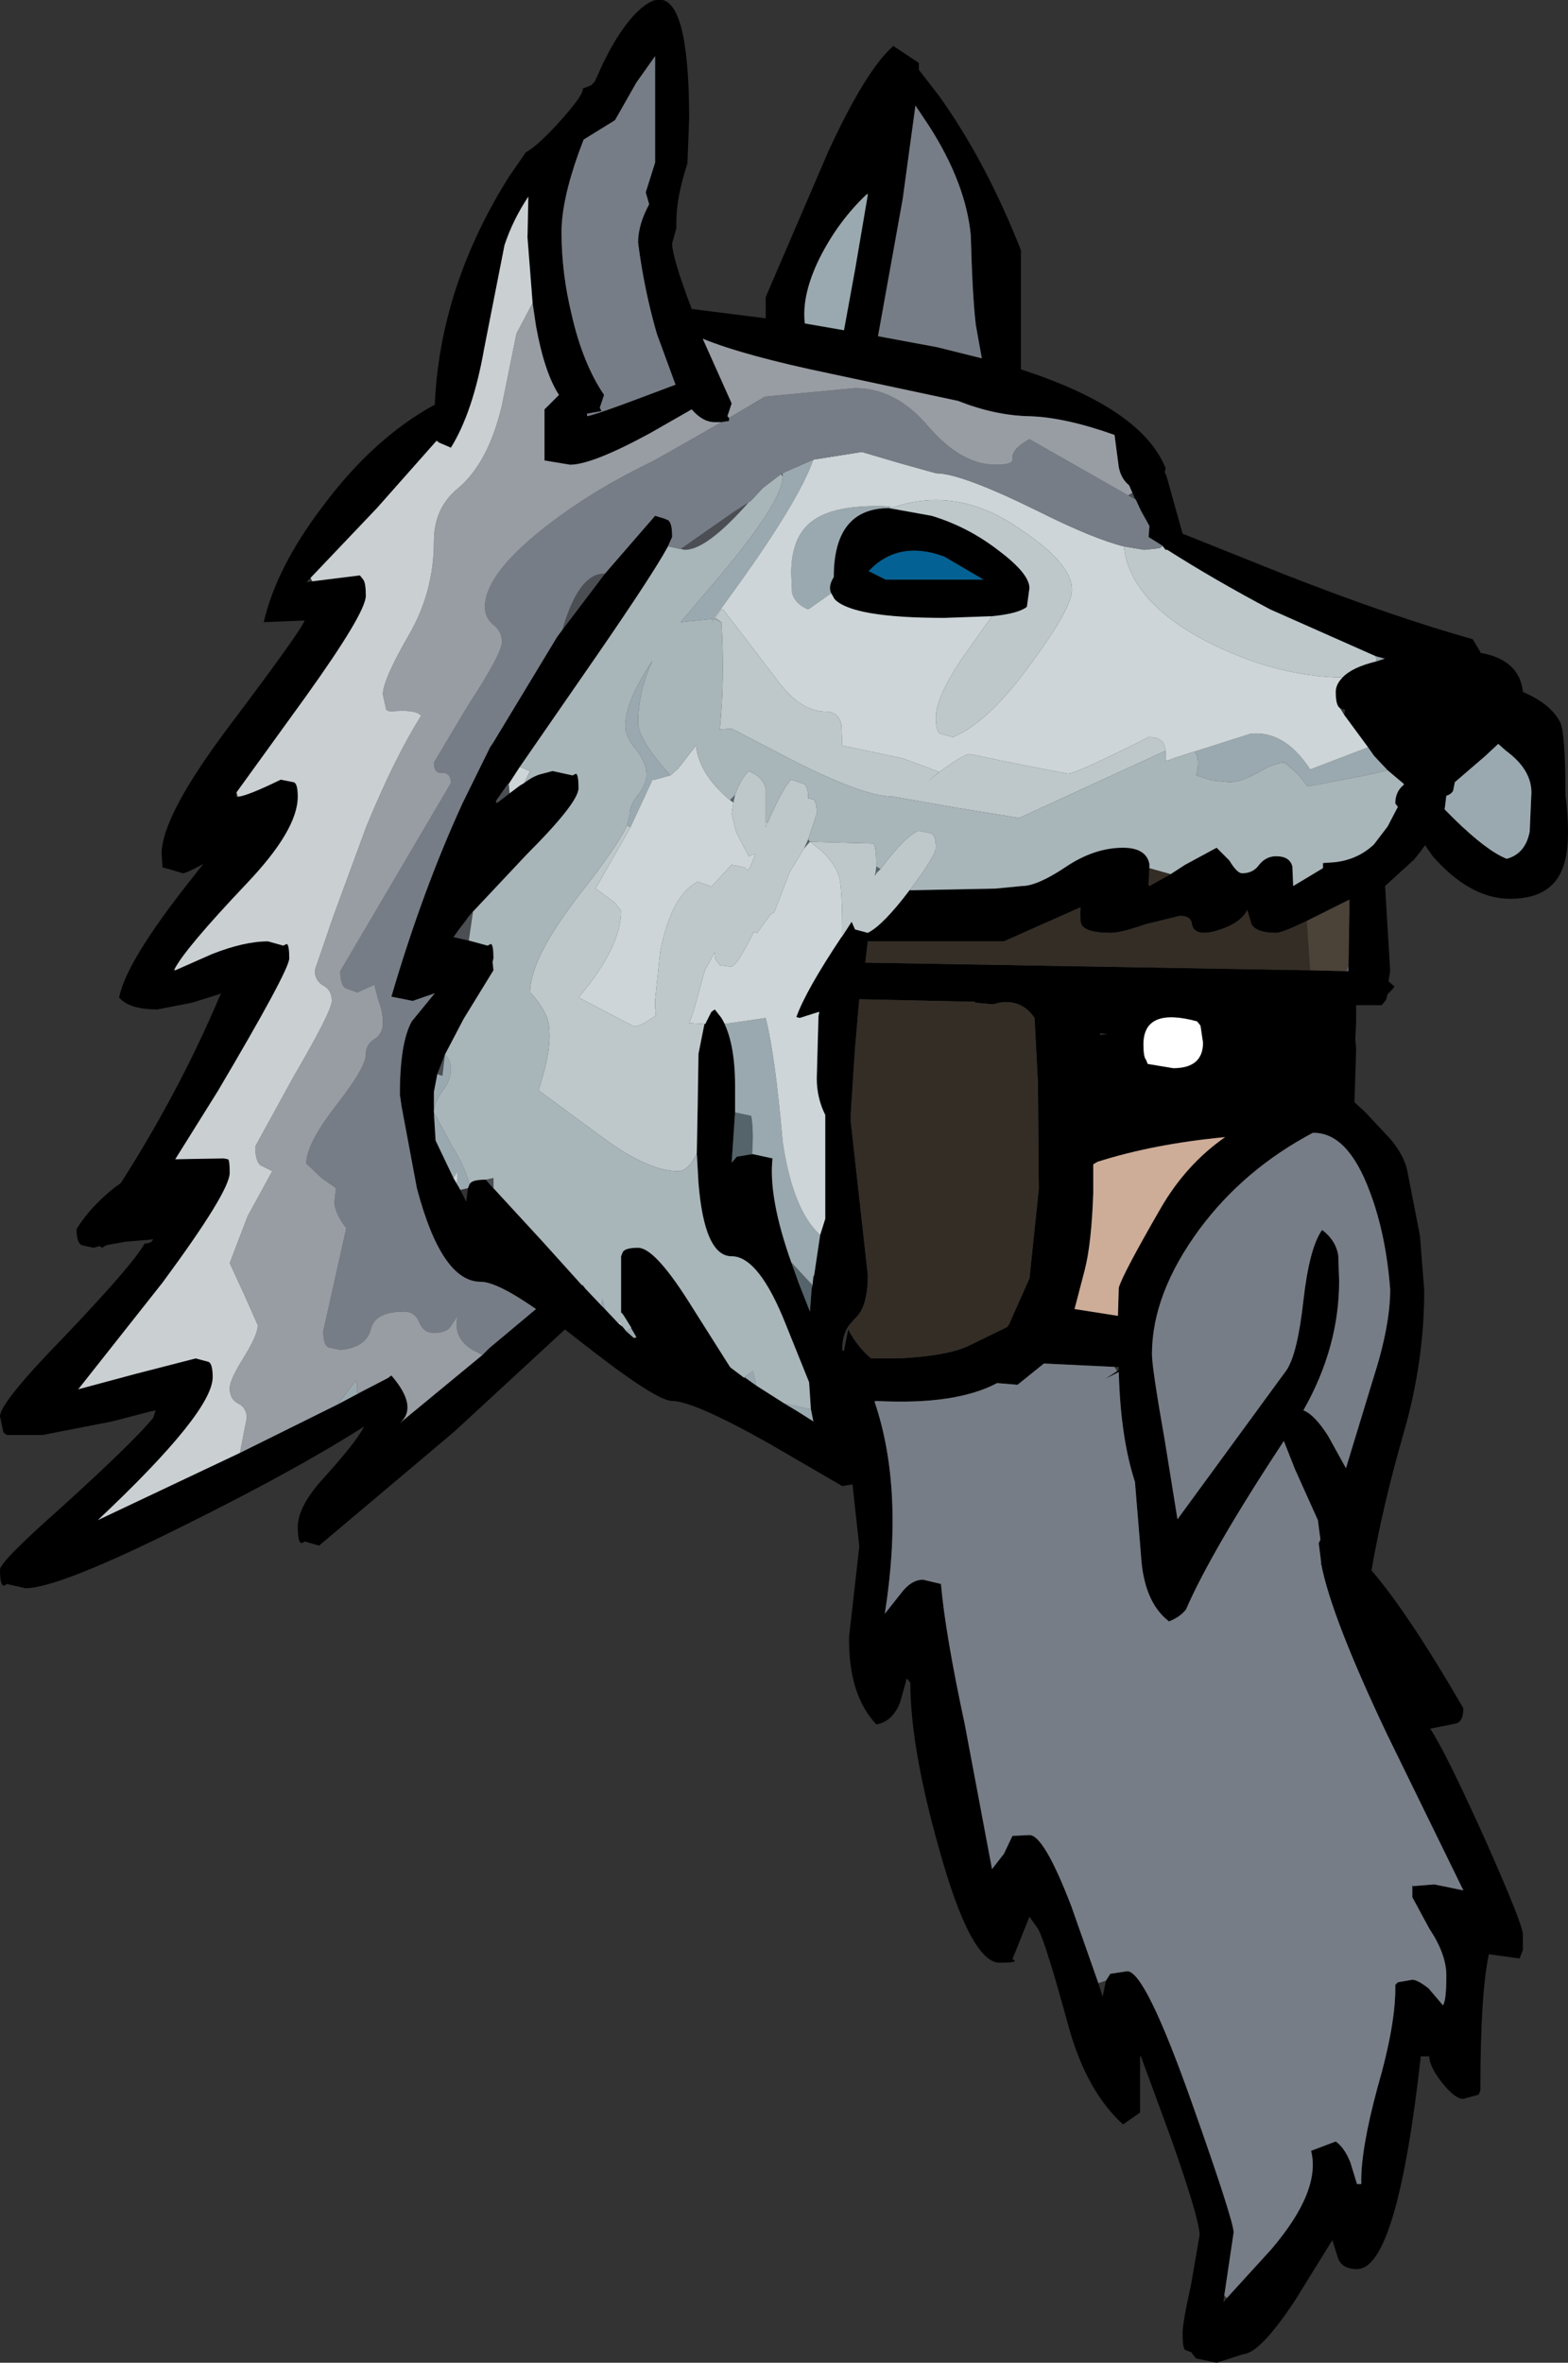 <?xml version="1.0" encoding="UTF-8" standalone="no"?>
<svg xmlns:ffdec="https://www.free-decompiler.com/flash" xmlns:xlink="http://www.w3.org/1999/xlink" ffdec:objectType="shape" height="138.8px" width="92.15px" xmlns="http://www.w3.org/2000/svg">
  <rect width="100%" height="100%" fill="#333333" stroke="none"/>
  <g transform="matrix(1.0, 0.0, 0.0, 1.0, 49.0, 57.3)">
    <path d="M5.0 -53.4 L5.0 -53.2 6.2 -51.65 Q8.95 -47.8 11.0 -42.6 L11.0 -35.6 Q18.1 -33.3 19.5 -29.8 L19.45 -29.55 19.55 -29.35 20.5 -25.95 26.5 -23.55 Q32.9 -21.05 37.55 -19.75 L38.0 -19.0 38.0 -18.95 Q40.3 -18.55 40.5 -16.65 42.15 -15.95 42.7 -14.85 43.0 -14.15 43.0 -10.6 43.3 -8.15 43.0 -6.85 42.5 -4.5 39.75 -4.5 37.4 -4.5 35.2 -7.0 L34.75 -7.65 34.5 -7.3 34.1 -6.8 32.4 -5.25 32.7 -0.25 32.6 0.35 32.95 0.65 32.85 0.8 32.55 1.1 32.45 1.45 32.2 1.75 30.7 1.75 30.7 2.7 30.65 3.75 30.7 4.3 30.6 7.45 31.2 8.0 32.7 9.6 Q33.5 10.55 33.7 11.45 L34.45 15.3 34.7 18.5 Q34.7 22.7 33.5 26.85 32.25 31.2 31.6 34.95 33.75 37.45 37.0 43.05 37.0 43.85 36.55 43.95 L35.05 44.25 Q35.95 45.6 38.25 50.7 40.5 55.75 40.5 56.35 L40.5 57.25 40.3 57.75 38.5 57.5 Q38.0 59.8 38.0 65.5 L37.9 65.75 37.0 66.0 Q36.5 66.0 35.75 65.05 35.0 64.1 35.0 63.5 L34.5 63.5 Q33.1 76.0 30.75 76.0 29.9 76.0 29.65 75.4 L29.3 74.3 27.1 77.85 Q25.05 80.95 24.05 81.0 L22.5 81.5 21.3 81.25 21.05 80.95 21.05 80.9 20.65 80.75 Q20.5 80.65 20.5 79.75 20.5 79.15 21.0 76.9 L21.5 74.0 Q21.5 73.1 19.85 68.4 L18.05 63.5 18.0 63.5 18.0 66.8 17.65 67.05 17.0 67.5 Q14.85 65.55 13.8 61.75 12.45 56.8 12.0 56.0 L11.5 55.3 10.5 57.8 Q11.0 58.0 9.75 58.0 8.05 58.0 6.2 51.35 4.5 45.35 4.5 41.55 L4.3 41.3 4.25 41.4 4.25 41.45 3.9 42.7 Q3.45 43.85 2.5 44.0 0.85 42.25 0.9 38.85 L1.5 33.55 1.1 29.9 0.5 30.0 -3.8 27.5 Q-8.25 25.0 -9.5 25.0 -10.45 25.0 -14.9 21.5 L-15.8 20.8 -22.3 26.8 -30.25 33.5 -31.1 33.25 Q-31.5 33.65 -31.5 32.4 -31.5 31.2 -30.0 29.55 -28.05 27.4 -27.6 26.5 -31.6 29.05 -38.15 32.3 -45.55 36.0 -47.5 36.0 L-48.6 35.75 Q-49.0 36.15 -49.0 34.9 -49.0 34.45 -45.45 31.3 -41.25 27.5 -40.0 26.0 L-39.85 25.55 -40.05 25.6 -40.1 25.6 -42.4 26.2 -46.5 27.0 -48.6 27.0 -48.8 26.85 -49.0 25.9 Q-49.0 25.1 -45.25 21.25 -41.15 16.95 -40.5 15.75 -40.1 15.75 -40.0 15.5 L-40.45 15.55 -40.5 15.55 -41.65 15.65 -42.75 15.85 -43.0 16.0 -43.15 15.9 -43.5 16.0 -44.2 15.85 Q-44.5 15.7 -44.5 14.9 -43.7 13.6 -42.25 12.45 L-41.9 12.2 Q-38.45 6.8 -36.1 1.25 L-36.0 1.05 -36.1 1.1 -37.7 1.6 -39.75 2.0 Q-41.4 2.0 -42.0 1.3 -41.6 -0.8 -37.8 -5.6 L-37.05 -6.55 Q-38.05 -6.0 -38.25 -6.0 L-39.1 -6.25 -39.45 -6.35 -39.5 -7.15 Q-39.5 -9.35 -35.6 -14.55 -31.3 -20.25 -31.1 -20.85 L-33.5 -20.75 Q-32.75 -24.0 -30.0 -27.6 -27.05 -31.55 -23.5 -33.5 L-23.45 -33.5 Q-23.15 -40.45 -19.1 -46.9 L-18.1 -48.35 Q-17.45 -48.7 -16.25 -50.0 -14.75 -51.65 -14.75 -52.05 L-14.75 -52.1 -14.35 -52.25 -14.25 -52.3 -14.05 -52.5 -13.55 -53.6 Q-12.55 -55.65 -11.5 -56.65 -8.5 -59.5 -8.5 -50.3 L-8.6 -47.7 Q-9.25 -45.7 -9.25 -44.3 L-9.25 -43.9 -9.5 -43.0 Q-9.5 -42.2 -8.35 -39.15 L-4.0 -38.6 -4.0 -39.85 -0.3 -48.45 Q1.9 -53.2 3.5 -54.6 L5.0 -53.6 5.0 -53.4 M4.8 -51.1 L4.05 -45.6 2.6 -37.55 6.1 -36.9 8.7 -36.25 8.35 -38.2 Q8.15 -39.85 8.05 -43.5 7.75 -46.55 5.6 -49.9 L4.8 -51.1 M1.95 -45.9 Q0.25 -44.3 -0.85 -42.1 -1.9 -39.95 -1.7 -38.3 L0.6 -37.9 1.25 -41.45 2.0 -45.85 2.0 -46.0 1.95 -45.9 M31.4 -13.4 L30.0 -15.3 30.05 -15.6 29.75 -15.7 Q29.5 -15.85 29.5 -16.65 29.5 -17.1 29.9 -17.5 30.45 -18.1 31.9 -18.45 L32.35 -18.6 32.4 -18.6 31.85 -18.75 25.65 -21.5 Q22.35 -23.25 19.6 -25.0 L19.5 -25.0 19.3 -25.25 18.5 -25.75 18.55 -26.4 18.05 -27.3 17.75 -27.95 17.7 -28.0 17.55 -28.35 17.35 -28.8 Q16.9 -29.15 16.75 -29.85 L16.5 -31.75 Q13.55 -32.8 11.45 -32.85 9.45 -32.9 7.3 -33.75 L-0.2 -35.35 Q-5.25 -36.4 -7.7 -37.4 L-6.0 -33.6 -6.25 -32.85 -6.15 -32.75 -6.15 -32.65 -6.15 -32.6 -6.2 -32.55 -6.3 -32.55 -6.55 -32.5 -7.0 -32.5 Q-7.7 -32.5 -8.35 -33.25 L-10.8 -31.85 Q-14.2 -30.0 -15.5 -30.0 L-17.0 -30.25 -17.0 -33.25 -16.15 -34.1 Q-17.0 -35.4 -17.5 -38.15 L-17.7 -39.5 -18.0 -43.35 -17.95 -45.75 Q-18.85 -44.4 -19.35 -42.9 L-20.55 -36.8 Q-21.2 -33.1 -22.5 -31.0 L-23.2 -31.3 -23.3 -31.45 -23.35 -31.4 -26.85 -27.45 -30.75 -23.35 -31.0 -23.1 -30.65 -23.15 -27.85 -23.5 -27.65 -23.25 Q-27.5 -23.05 -27.5 -22.3 -27.5 -21.3 -31.05 -16.35 L-35.1 -10.75 -35.1 -10.5 -35.05 -10.5 -35.0 -10.5 Q-34.45 -10.55 -32.5 -11.5 L-31.75 -11.35 Q-31.5 -11.3 -31.5 -10.5 -31.5 -8.55 -34.5 -5.4 -38.15 -1.55 -38.75 -0.35 L-38.85 -0.25 -38.7 -0.3 -36.55 -1.25 Q-34.65 -2.0 -33.25 -2.0 L-32.35 -1.75 -32.15 -1.85 Q-32.0 -1.8 -32.0 -1.0 -32.0 -0.3 -36.2 6.8 L-38.7 10.8 -35.85 10.75 -35.6 10.8 Q-35.5 10.85 -35.5 11.6 -35.5 12.7 -39.45 18.05 L-44.35 24.25 -44.5 24.3 -44.4 24.3 -44.35 24.3 -41.0 23.4 -37.5 22.5 -36.75 22.7 Q-36.5 22.8 -36.5 23.6 -36.5 25.65 -43.25 32.0 L-34.9 28.05 -29.15 25.2 -27.55 24.35 -26.2 23.65 -26.0 23.5 Q-24.4 25.35 -25.5 26.3 L-20.65 22.3 -20.25 21.9 -17.5 19.6 Q-19.8 18.0 -20.75 18.0 -23.05 18.0 -24.5 12.5 L-25.4 7.7 -25.5 7.0 Q-25.5 3.95 -24.8 2.7 L-23.45 1.05 -24.75 1.5 -26.0 1.25 Q-24.15 -5.05 -21.8 -10.15 L-20.2 -13.4 -20.0 -13.7 -16.25 -19.9 -15.95 -20.3 -13.45 -23.6 -10.5 -27.0 -10.0 -26.85 -9.75 -26.75 Q-9.5 -26.6 -9.5 -25.8 L-9.5 -25.75 -9.75 -25.2 -9.8 -25.1 Q-10.65 -23.55 -13.85 -18.9 L-18.45 -12.25 -19.1 -11.25 -19.15 -11.25 -19.85 -10.25 -19.85 -10.1 -19.75 -10.15 -19.7 -10.2 -19.05 -10.7 -18.45 -11.15 -18.2 -11.3 Q-17.75 -11.65 -17.3 -11.8 L-16.55 -12.0 -16.5 -12.0 -15.35 -11.75 -15.15 -11.85 Q-15.0 -11.8 -15.0 -11.0 -15.0 -10.15 -18.05 -7.1 L-21.2 -3.75 -21.25 -3.7 -21.5 -3.4 -21.6 -3.25 -22.1 -2.6 -22.2 -2.45 -22.35 -2.25 -21.45 -2.05 -20.35 -1.75 -20.15 -1.85 Q-20.0 -1.8 -20.0 -1.0 L-20.05 -0.8 -20.0 -0.3 -21.75 2.55 -22.85 4.65 -23.3 5.8 -23.5 6.85 -23.5 7.95 -23.5 8.05 -23.4 9.7 -22.35 11.9 -22.15 12.25 -22.0 12.5 -21.95 12.6 -21.6 13.3 -21.5 12.5 -21.4 12.25 Q-21.25 12.0 -20.5 12.0 L-20.45 12.0 -20.15 12.35 -20.0 12.5 -17.1 15.65 -14.8 18.2 -14.75 18.2 -14.6 18.4 -13.65 19.4 -13.45 19.6 -12.65 20.45 -12.4 20.65 -12.2 20.9 -11.75 21.3 -11.6 21.3 -11.6 21.25 -12.3 20.05 -12.4 19.9 -12.5 19.8 -12.5 16.5 -12.4 16.25 Q-12.25 16.0 -11.5 16.0 -10.55 16.0 -8.6 19.05 L-6.1 23.0 -6.05 23.05 -5.25 23.65 -5.25 23.6 -4.55 24.1 -2.9 25.15 -2.15 25.6 -1.2 26.2 -1.35 25.45 -1.35 25.4 -1.45 23.9 -2.8 20.55 Q-4.4 16.5 -6.0 16.5 -7.6 16.5 -7.95 12.2 L-8.05 10.45 -8.0 7.75 -7.95 4.6 -7.6 2.85 -7.55 2.85 -7.2 2.15 -7.0 2.0 -6.95 2.05 -6.6 2.5 Q-5.8 3.85 -5.8 6.5 L-5.8 8.05 -6.0 11.0 -5.7 10.65 -4.8 10.5 -4.75 10.5 -3.6 10.75 Q-3.85 13.05 -2.5 16.85 L-2.05 18.1 -1.4 19.75 -1.3 18.4 -1.25 18.2 -1.2 17.7 -1.15 17.6 -0.8 15.25 -0.5 14.3 -0.5 8.2 Q-1.0 7.2 -1.0 6.05 L-0.9 2.45 -0.9 2.4 -0.85 2.15 -0.9 2.15 -2.0 2.5 -2.2 2.45 Q-1.65 0.9 0.45 -2.25 L0.5 -2.3 1.05 -3.15 1.25 -2.7 2.0 -2.5 Q2.9 -2.95 4.45 -5.0 L4.5 -5.0 9.5 -5.1 11.05 -5.25 Q11.95 -5.25 13.6 -6.35 15.3 -7.5 17.0 -7.5 18.35 -7.5 18.55 -6.55 L18.55 -6.3 18.5 -5.35 18.55 -5.25 19.8 -5.95 20.65 -6.5 22.5 -7.5 23.25 -6.75 Q23.7 -6.0 24.0 -6.0 24.65 -6.0 25.0 -6.5 25.4 -7.0 26.0 -7.0 26.8 -7.0 26.95 -6.4 L27.0 -5.25 28.75 -6.3 28.75 -6.6 29.45 -6.65 Q30.8 -6.8 31.75 -7.7 L32.55 -8.75 33.15 -9.9 33.0 -10.1 Q33.0 -10.8 33.5 -11.2 L33.5 -11.25 32.55 -12.05 31.75 -12.9 31.4 -13.4 M3.25 -27.45 L5.75 -27.0 Q7.9 -26.35 9.7 -24.95 11.5 -23.6 11.5 -22.75 L11.35 -21.65 Q10.85 -21.25 9.3 -21.1 L6.5 -21.0 Q1.1 -21.0 0.05 -22.1 L-0.15 -22.45 Q-0.35 -22.85 0.0 -23.4 0.0 -27.45 3.25 -27.45 M6.5 -24.6 Q3.8 -25.6 2.05 -23.75 L3.05 -23.25 8.8 -23.25 6.5 -24.6 M2.45 -6.0 L2.5 -6.0 2.4 -5.85 2.45 -6.0 M27.8 -3.2 Q26.35 -2.5 26.0 -2.5 24.85 -2.5 24.55 -3.0 L24.3 -3.85 Q24.0 -3.2 23.0 -2.8 22.25 -2.5 21.75 -2.5 21.15 -2.5 21.05 -3.0 21.0 -3.5 20.35 -3.5 L18.3 -3.0 Q16.9 -2.5 16.25 -2.5 14.8 -2.5 14.55 -3.0 14.45 -3.3 14.5 -4.0 L10.0 -2.0 2.0 -2.0 1.85 -0.75 28.0 -0.3 28.05 -0.3 30.1 -0.25 30.25 -0.25 30.25 -0.55 30.3 -3.65 30.3 -4.45 27.8 -3.2 M38.3 -12.9 L36.5 -11.35 36.4 -10.85 Q36.3 -10.65 36.0 -10.55 L35.9 -9.75 36.5 -9.15 Q38.4 -7.3 39.55 -6.85 40.65 -7.15 40.9 -8.45 L41.0 -10.75 Q41.0 -12.1 39.5 -13.2 L39.05 -13.6 38.3 -12.9 M21.55 2.95 L21.35 2.7 Q18.2 1.85 18.2 4.05 18.2 4.8 18.35 4.95 L18.45 5.2 19.95 5.45 Q21.7 5.45 21.7 3.95 L21.55 2.95 M29.7 17.95 Q29.7 21.85 27.6 25.55 28.25 25.8 29.05 27.05 L30.1 28.95 31.7 23.7 Q32.7 20.6 32.7 18.45 32.45 15.2 31.5 12.7 30.2 9.2 28.15 9.25 24.1 11.4 21.5 14.9 18.7 18.7 18.7 22.25 18.7 23.05 19.45 27.3 L20.2 31.95 26.6 23.2 Q27.25 22.25 27.6 19.1 27.95 16.0 28.7 14.95 29.5 15.55 29.65 16.45 L29.7 17.95 M16.1 3.45 L15.65 3.4 15.65 3.5 16.1 3.45 M15.25 11.4 L15.25 12.75 Q15.15 15.75 14.75 17.3 L14.15 19.6 16.7 20.0 16.75 18.35 Q16.95 17.6 19.2 13.7 20.7 11.1 23.0 9.5 18.8 9.9 15.5 10.95 L15.25 11.1 15.25 11.4 M0.85 20.8 Q1.4 21.85 2.2 22.5 L3.85 22.5 Q6.7 22.35 7.95 21.75 L10.2 20.65 10.3 20.5 11.5 17.8 12.05 12.55 12.0 6.35 11.8 2.5 Q11.05 1.4 9.75 1.6 L9.35 1.7 8.3 1.6 8.3 1.55 1.5 1.4 1.25 4.25 1.0 8.1 1.0 8.5 1.0 8.6 1.5 13.1 2.0 17.6 Q2.0 19.5 1.25 20.15 L0.9 20.55 Q0.5 21.1 0.5 21.9 L0.5 22.05 0.6 22.05 0.85 20.8 M16.5 23.0 L12.35 22.8 10.8 24.05 9.6 23.95 Q7.15 25.25 2.5 25.0 L2.4 25.0 2.4 25.05 Q4.15 30.2 3.0 37.5 L3.95 36.3 Q4.55 35.5 5.25 35.5 L6.3 35.75 Q6.55 38.65 7.7 44.0 L9.3 52.5 10.0 51.6 10.5 50.55 11.5 50.5 Q12.35 50.5 13.95 54.65 L15.55 59.2 15.8 60.0 16.0 59.05 16.25 58.65 17.25 58.5 Q18.3 58.5 21.0 66.1 23.5 73.15 23.5 73.85 L22.95 77.55 22.9 77.95 23.1 77.7 25.7 74.85 Q28.65 71.4 28.05 69.05 L29.5 68.5 Q30.0 68.85 30.35 69.7 L30.75 71.0 31.0 71.0 Q30.95 69.05 31.95 65.35 33.05 61.55 33.0 59.3 L33.15 59.15 34.0 59.0 Q34.3 59.0 34.95 59.5 L35.8 60.5 Q36.0 60.25 36.0 58.75 36.0 57.5 35.0 56.0 L34.0 54.15 34.0 53.45 34.05 53.5 35.3 53.4 37.0 53.75 32.5 44.55 Q29.25 37.7 28.65 34.6 L28.6 34.55 28.65 34.55 28.5 33.35 28.6 33.15 28.45 32.0 27.1 29.0 26.45 27.35 Q22.2 33.8 20.7 37.25 20.35 37.7 19.7 37.95 18.2 36.8 18.05 34.0 L17.7 29.75 Q16.85 27.15 16.75 23.3 L15.95 23.7 16.65 23.25 16.75 23.15 16.75 23.0 16.5 23.0 M-13.0 -50.15 L-14.7 -49.1 -15.0 -48.3 Q-16.0 -45.5 -16.0 -43.65 -16.0 -41.25 -15.4 -38.8 -14.75 -35.95 -13.5 -34.1 L-13.75 -33.35 -13.65 -33.15 -14.5 -33.0 -14.5 -32.85 Q-13.95 -32.95 -11.3 -33.95 L-9.3 -34.7 -10.4 -37.7 Q-11.15 -40.3 -11.5 -43.05 -11.5 -44.1 -10.85 -45.3 L-11.05 -46.0 -10.5 -47.75 -10.5 -54.0 -11.6 -52.45 -12.85 -50.25 -13.0 -50.15" fill="#000000" fill-rule="evenodd" stroke="none"/>
    <path d="M30.25 -0.55 L30.25 -0.25 30.1 -0.25 30.25 -0.55" fill="#5b6171" fill-rule="evenodd" stroke="none"/>
    <path d="M21.55 2.95 L21.7 3.95 Q21.7 5.45 19.95 5.45 L18.45 5.2 18.35 4.95 Q18.2 4.8 18.2 4.05 18.2 1.85 21.35 2.7 L21.55 2.95" fill="#ffffff" fill-rule="evenodd" stroke="none"/>
    <path d="M15.25 11.4 L15.25 11.1 15.5 10.95 Q18.8 9.9 23.0 9.5 20.7 11.1 19.2 13.7 16.95 17.6 16.75 18.35 L16.7 20.0 14.15 19.6 14.75 17.3 Q15.15 15.75 15.25 12.75 L15.25 11.4" fill="#cdac98" fill-rule="evenodd" stroke="none"/>
    <path d="M17.75 -27.95 L17.3 -28.2 17.55 -28.35 17.7 -28.0 17.75 -27.95 M-6.3 -32.55 L-6.6 -32.5 -6.55 -32.5 -6.3 -32.55 M-15.95 -20.3 Q-15.0 -23.6 -13.5 -23.6 L-13.45 -23.6 -15.95 -20.3 M-9.0 -25.05 L-5.85 -27.25 -4.9 -27.85 -4.95 -27.85 Q-7.45 -25.0 -8.75 -25.0 L-9.0 -25.05 M-20.0 12.5 L-20.15 12.35 -20.45 12.0 -20.0 11.9 -20.0 12.5 M-23.3 5.8 L-22.85 4.65 -23.0 5.9 -23.3 5.8 M-21.45 -2.05 L-22.35 -2.25 -22.2 -2.45 -22.1 -2.6 -21.6 -3.25 -21.5 -3.4 -21.25 -3.7 -21.2 -3.75 -21.45 -2.05 M-19.05 -10.7 L-19.7 -10.2 -19.75 -10.15 -19.85 -10.25 -19.15 -11.25 -19.1 -11.25 -19.05 -10.7" fill="#4b4e53" fill-rule="evenodd" stroke="none"/>
    <path d="M32.35 -18.6 L31.9 -18.45 31.85 -18.75 32.35 -18.6" fill="#98a8ad" fill-rule="evenodd" stroke="none"/>
    <path d="M-3.1 -29.45 L-3.0 -29.5 -3.0 -29.3 -3.1 -29.45 M4.5 -5.05 L4.5 -5.0 4.45 -5.0 4.5 -5.05 M2.5 -6.4 L2.75 -6.25 2.55 -6.05 2.5 -6.0 2.45 -6.0 2.5 -6.4 M-1.25 18.2 L-1.3 18.4 -1.4 19.75 -2.05 18.1 -2.5 16.85 -1.25 18.2 M-4.8 10.5 L-5.7 10.65 -6.0 11.0 -5.8 8.05 -4.85 8.25 Q-4.7 9.1 -4.8 10.5 M-6.05 23.05 L-6.1 23.0 -6.05 23.05 M-1.4 -7.85 L-1.75 -7.45 -1.5 -8.0 -1.4 -7.85 M-6.1 -10.3 L-5.8 -10.6 -5.9 -10.15 -6.1 -10.3" fill="#55646a" fill-rule="evenodd" stroke="none"/>
    <path d="M18.55 -6.3 L19.8 -5.95 18.55 -5.25 18.5 -5.35 18.55 -6.3 M28.0 -0.3 L1.85 -0.75 2.0 -2.0 10.0 -2.0 14.5 -4.0 Q14.45 -3.3 14.55 -3.0 14.8 -2.5 16.25 -2.5 16.9 -2.5 18.3 -3.0 L20.35 -3.5 Q21.0 -3.5 21.05 -3.0 21.15 -2.5 21.75 -2.5 22.25 -2.5 23.0 -2.8 24.0 -3.2 24.3 -3.85 L24.55 -3.0 Q24.85 -2.5 26.0 -2.5 26.35 -2.5 27.8 -3.2 L28.0 -0.3 M0.9 20.55 L1.25 20.15 Q2.0 19.5 2.0 17.6 L1.5 13.1 1.0 8.6 1.0 8.5 1.0 8.1 1.25 4.25 1.5 1.4 8.3 1.55 8.3 1.6 9.35 1.7 9.75 1.6 Q11.05 1.4 11.8 2.5 L12.0 6.35 12.05 12.55 11.5 17.8 10.3 20.5 10.2 20.65 7.95 21.75 Q6.7 22.35 3.85 22.5 L2.2 22.5 Q1.4 21.85 0.85 20.8 L0.9 20.55" fill="#332d26" fill-rule="evenodd" stroke="none"/>
    <path d="M28.0 -0.3 L27.8 -3.2 30.3 -4.45 30.3 -3.65 30.25 -0.55 30.1 -0.25 28.05 -0.3 28.0 -0.3" fill="#4b4238" fill-rule="evenodd" stroke="none"/>
    <path d="M2.4 25.05 L2.4 25.0 2.5 25.0 2.4 25.05" fill="#48463c" fill-rule="evenodd" stroke="none"/>
    <path d="M6.5 -24.6 L8.8 -23.25 3.05 -23.25 2.05 -23.75 Q3.8 -25.6 6.5 -24.6" fill="#046193" fill-rule="evenodd" stroke="none"/>
    <path d="M2.0 -45.85 L1.25 -41.45 0.6 -37.9 -1.7 -38.3 Q-1.9 -39.95 -0.85 -42.1 0.25 -44.3 1.95 -45.9 L2.0 -45.85 M-1.2 -30.3 Q-2.1 -27.75 -6.15 -22.2 L-7.05 -20.95 -6.95 -21.0 -6.6 -20.75 -7.05 -20.95 -9.0 -20.75 -7.6 -22.4 Q-3.0 -27.7 -3.0 -29.3 L-3.0 -29.5 -2.8 -29.6 -1.2 -30.3 M20.1 -12.8 L24.5 -14.2 Q26.5 -14.4 28.0 -12.1 L31.4 -13.4 31.75 -12.9 32.55 -12.05 31.25 -11.75 27.85 -11.1 27.3 -11.8 26.5 -12.5 Q25.9 -12.5 24.9 -11.9 23.9 -11.35 23.25 -11.35 L22.25 -11.45 21.3 -11.75 Q21.55 -12.75 21.2 -13.15 L20.1 -12.8 M-9.75 -25.2 L-9.7 -25.2 -9.8 -25.1 -9.75 -25.2 M3.25 -27.55 L3.25 -27.45 Q0.0 -27.45 0.0 -23.4 -0.35 -22.85 -0.15 -22.45 L-1.5 -21.5 Q-2.25 -21.8 -2.45 -22.45 L-2.5 -23.6 Q-2.5 -25.8 -1.25 -26.7 0.1 -27.7 3.25 -27.55 M-0.8 15.25 L-1.15 17.6 -1.2 17.7 -1.25 18.2 -2.5 16.85 Q-3.85 13.05 -3.6 10.75 L-4.75 10.5 -4.8 10.5 Q-4.7 9.1 -4.85 8.25 L-5.8 8.05 -5.8 6.5 Q-5.8 3.85 -6.6 2.5 L-6.4 2.85 -4.0 2.5 Q-3.45 4.65 -3.0 9.8 -2.4 13.8 -0.8 15.25 M-1.35 25.45 L-1.2 26.2 -2.15 25.6 -2.9 25.15 -2.45 25.25 -1.35 25.5 -1.35 25.45 M-4.55 24.1 L-5.25 23.6 -4.75 23.25 -4.55 24.1 M-12.3 20.05 L-11.6 21.25 -11.75 21.3 -12.2 20.9 -11.9 20.7 -12.3 20.05 M-13.45 19.6 L-13.65 19.4 -13.65 19.35 -13.6 19.0 -13.45 19.6 M-21.4 12.25 L-21.5 12.5 -21.95 12.6 -22.0 12.5 -22.15 12.25 -22.1 11.5 -22.35 11.9 -23.4 9.7 -23.5 8.05 -22.4 10.1 Q-21.75 11.1 -21.4 12.3 L-21.4 12.25 M-23.5 7.95 L-23.5 6.85 -23.3 5.8 -23.0 5.9 -22.85 4.65 Q-22.5 5.0 -22.5 5.5 -22.5 6.15 -23.0 6.8 -23.45 7.4 -23.5 7.95 M-19.15 -11.25 L-19.1 -11.25 -19.15 -11.25 M38.3 -12.9 L39.05 -13.6 39.5 -13.2 Q41.0 -12.1 41.0 -10.75 L40.9 -8.45 Q40.65 -7.15 39.55 -6.85 38.4 -7.3 36.5 -9.15 L35.9 -9.75 36.0 -10.55 Q36.3 -10.65 36.4 -10.85 L36.5 -11.35 38.3 -12.9 M-29.15 25.2 L-28.1 23.8 -28.0 24.05 -28.0 24.55 -27.55 24.35 -29.15 25.2 M-35.1 -10.75 L-35.0 -10.5 -35.05 -10.5 -35.1 -10.75 M-12.15 -8.8 L-12.0 -9.4 Q-12.0 -10.0 -11.5 -10.6 -11.1 -11.1 -11.0 -11.65 L-11.0 -11.85 Q-11.0 -12.45 -11.6 -13.25 -12.25 -14.0 -12.25 -14.65 -12.25 -16.1 -10.65 -18.5 -11.5 -16.65 -11.5 -14.85 -11.5 -13.85 -9.6 -11.75 L-10.5 -11.5 -10.65 -11.5 -11.95 -8.7 -12.15 -8.8 M-44.35 24.3 L-44.4 24.3 -44.35 24.25 -44.35 24.3" fill="#9aa9af" fill-rule="evenodd" stroke="none"/>
    <path d="M-1.2 -30.3 L1.65 -30.75 3.85 -30.1 6.0 -29.5 Q7.5 -29.5 12.05 -27.25 15.25 -25.65 17.05 -25.2 17.4 -22.0 21.85 -19.65 25.95 -17.55 29.9 -17.5 29.5 -17.1 29.5 -16.65 29.5 -15.85 29.75 -15.7 L30.0 -15.3 31.4 -13.4 28.0 -12.1 Q26.5 -14.4 24.5 -14.2 L20.1 -12.8 19.7 -12.65 19.5 -12.6 19.5 -12.75 19.5 -13.2 19.45 -13.45 Q19.3 -14.0 18.5 -14.0 14.25 -11.85 13.75 -11.85 L10.9 -12.4 8.0 -13.0 Q7.65 -13.0 6.35 -12.05 L5.4 -11.3 6.2 -11.95 4.05 -12.75 0.5 -13.5 0.45 -14.7 Q0.3 -15.5 -0.5 -15.5 -2.0 -15.5 -3.4 -17.45 L-6.5 -21.5 -6.6 -21.5 -6.95 -21.0 -7.05 -20.95 -6.15 -22.2 Q-2.1 -27.75 -1.2 -30.3 M-7.05 -20.95 L-7.15 -20.8 -7.1 -20.85 -7.05 -20.95 M9.3 -21.1 L7.7 -18.85 Q6.0 -16.4 6.0 -15.15 6.0 -14.35 6.25 -14.2 L7.0 -14.0 Q9.1 -14.85 11.65 -18.4 14.0 -21.6 14.0 -22.65 14.0 -24.25 10.75 -26.35 7.2 -28.75 3.5 -27.5 L3.25 -27.55 Q0.1 -27.7 -1.25 -26.7 -2.5 -25.8 -2.5 -23.6 L-2.45 -22.45 Q-2.25 -21.8 -1.5 -21.5 L-0.15 -22.45 0.05 -22.1 Q1.1 -21.0 6.5 -21.0 L9.3 -21.1 M31.85 -18.75 L32.4 -18.6 32.35 -18.6 31.85 -18.75 M0.5 -2.3 L0.45 -2.25 Q-1.65 0.9 -2.2 2.45 L-2.0 2.5 -0.9 2.15 -0.85 2.15 -0.9 2.4 -0.9 2.45 -1.0 6.05 Q-1.0 7.2 -0.5 8.2 L-0.5 14.3 -0.8 15.25 Q-2.4 13.8 -3.0 9.8 -3.45 4.65 -4.0 2.5 L-6.4 2.85 -6.6 2.5 -6.95 2.05 -7.0 2.0 -7.2 2.15 -7.55 2.85 -7.6 2.85 -8.45 2.8 -8.5 2.8 -8.25 2.15 -7.65 -0.05 -7.6 -0.2 -7.55 -0.35 -7.0 -1.35 -6.95 -0.95 -6.7 -0.6 -6.0 -0.5 Q-5.65 -0.65 -4.7 -2.55 L-4.5 -2.5 -3.7 -3.6 -3.5 -3.7 -2.6 -6.05 -1.75 -7.45 -1.4 -7.85 Q-0.1 -6.95 0.3 -5.85 0.5 -5.2 0.5 -2.65 L0.5 -2.3 M-12.4 20.65 L-12.65 20.45 -12.6 20.3 -12.4 20.65 M-22.15 12.25 L-22.35 11.9 -22.1 11.5 -22.15 12.25 M-18.2 -11.3 L-18.45 -11.15 -19.05 -10.7 -19.1 -11.25 -18.45 -12.25 -17.85 -12.0 -18.2 -11.3 M-9.6 -11.75 L-9.15 -12.15 -8.1 -13.5 Q-7.9 -11.8 -6.1 -10.3 L-5.9 -10.15 -6.0 -9.5 -5.75 -8.45 -5.0 -7.0 -4.6 -7.15 -4.9 -6.4 -5.05 -6.15 -5.25 -6.35 -6.0 -6.5 -7.2 -5.2 -7.25 -5.25 -8.0 -5.5 Q-9.55 -4.7 -10.2 -1.4 L-10.5 1.45 -10.5 1.5 -10.5 1.65 -10.5 1.9 -10.45 2.35 Q-11.35 3.0 -11.75 3.0 L-13.65 2.0 -15.0 1.3 Q-12.5 -1.65 -12.5 -3.8 L-12.9 -4.3 -14.0 -5.1 -11.95 -8.7 -10.65 -11.5 -10.5 -11.5 -9.6 -11.75 M-4.0 -9.0 L-3.9 -8.95 -4.0 -8.7 -4.0 -9.0" fill="#cdd5d8" fill-rule="evenodd" stroke="none"/>
    <path d="M-6.95 -21.0 L-6.6 -21.5 -6.5 -21.5 -3.4 -17.45 Q-2.0 -15.5 -0.5 -15.5 0.3 -15.5 0.45 -14.7 L0.5 -13.5 4.05 -12.75 6.2 -11.95 5.4 -11.3 6.35 -12.05 Q7.65 -13.0 8.0 -13.0 L10.9 -12.4 13.75 -11.85 Q14.25 -11.85 18.5 -14.0 19.3 -14.0 19.45 -13.45 L19.5 -13.2 10.9 -9.25 7.2 -9.85 3.5 -10.5 Q1.85 -10.5 -2.15 -12.5 L-6.0 -14.5 -6.7 -14.45 Q-6.4 -17.35 -6.6 -20.75 L-6.95 -21.0 M29.9 -17.5 Q25.95 -17.55 21.85 -19.65 17.4 -22.0 17.05 -25.2 L18.25 -25.0 19.15 -25.1 19.3 -25.2 19.3 -25.25 19.5 -25.0 19.6 -25.0 Q22.35 -23.25 25.65 -21.5 L31.85 -18.75 31.9 -18.45 Q30.45 -18.1 29.9 -17.5 M3.25 -27.55 L3.5 -27.5 Q7.2 -28.75 10.75 -26.35 14.0 -24.25 14.0 -22.65 14.0 -21.6 11.65 -18.4 9.1 -14.85 7.0 -14.0 L6.25 -14.2 Q6.0 -14.35 6.0 -15.15 6.0 -16.4 7.7 -18.85 L9.3 -21.1 Q10.85 -21.25 11.35 -21.65 L11.5 -22.75 Q11.5 -23.6 9.7 -24.95 7.9 -26.35 5.75 -27.0 L3.25 -27.45 3.25 -27.55 M2.75 -6.25 Q4.2 -8.2 5.0 -8.5 L5.7 -8.35 Q6.0 -8.25 6.0 -7.5 6.0 -7.05 4.5 -5.05 L4.45 -5.0 Q2.9 -2.95 2.0 -2.5 L1.25 -2.7 1.05 -3.15 0.5 -2.3 0.5 -2.65 Q0.5 -5.2 0.3 -5.85 -0.1 -6.95 -1.4 -7.85 L2.3 -7.75 Q2.5 -7.65 2.5 -6.4 L2.45 -6.0 2.4 -5.85 2.5 -6.0 2.55 -6.05 2.75 -6.25 M-7.6 2.85 L-7.95 4.6 -8.0 7.75 -8.05 10.45 Q-8.55 11.5 -9.15 11.5 -10.9 11.5 -13.55 9.55 L-17.35 6.75 Q-16.3 3.55 -16.95 2.25 -17.3 1.55 -17.85 1.0 -17.85 -1.0 -14.9 -4.8 -12.7 -7.6 -12.15 -8.8 L-11.95 -8.7 -14.0 -5.1 -12.9 -4.3 -12.5 -3.8 Q-12.5 -1.65 -15.0 1.3 L-13.65 2.0 -11.75 3.0 Q-11.35 3.0 -10.45 2.35 L-10.5 1.9 -10.5 1.65 -10.5 1.5 -10.5 1.45 -10.2 -1.4 Q-9.55 -4.7 -8.0 -5.5 L-7.25 -5.25 -7.2 -5.2 -6.0 -6.5 -5.25 -6.35 -5.05 -6.15 -4.9 -6.4 -4.6 -7.15 -5.0 -7.0 -5.75 -8.45 -6.0 -9.5 -5.9 -10.15 -5.8 -10.6 Q-5.5 -11.5 -5.0 -12.0 -4.2 -11.7 -4.0 -11.0 L-4.0 -9.0 -4.0 -8.7 -3.9 -8.95 Q-2.95 -11.1 -2.5 -11.5 L-1.75 -11.25 Q-1.5 -11.1 -1.5 -10.4 L-1.25 -10.35 Q-1.0 -10.3 -1.0 -9.5 L-1.5 -8.0 -1.75 -7.45 -2.6 -6.05 -3.5 -3.7 -3.7 -3.6 -4.5 -2.5 -4.7 -2.55 Q-5.65 -0.65 -6.0 -0.5 L-6.7 -0.6 -6.95 -0.95 -7.0 -1.35 -7.55 -0.35 -7.6 -0.2 -7.65 -0.05 -8.25 2.15 -8.5 2.8 -8.45 2.8 -7.6 2.85" fill="#bec8cb" fill-rule="evenodd" stroke="none"/>
    <path d="M-7.05 -20.95 L-7.1 -20.85 -7.15 -20.8 -7.05 -20.95 -6.6 -20.75 Q-6.4 -17.35 -6.7 -14.45 L-6.0 -14.5 -2.15 -12.5 Q1.85 -10.5 3.5 -10.5 L7.2 -9.85 10.9 -9.25 19.5 -13.2 19.5 -12.75 19.5 -12.6 19.7 -12.65 20.1 -12.8 21.2 -13.15 Q21.55 -12.75 21.3 -11.75 L22.25 -11.45 23.25 -11.35 Q23.9 -11.35 24.9 -11.9 25.9 -12.5 26.5 -12.5 L27.3 -11.8 27.85 -11.1 31.25 -11.75 32.55 -12.05 33.5 -11.25 33.5 -11.2 Q33.0 -10.8 33.0 -10.1 L33.15 -9.9 32.55 -8.75 31.75 -7.7 Q30.8 -6.8 29.45 -6.65 L28.75 -6.6 28.75 -6.3 27.0 -5.25 26.95 -6.4 Q26.8 -7.0 26.0 -7.0 25.4 -7.0 25.0 -6.5 24.65 -6.0 24.0 -6.0 23.7 -6.0 23.25 -6.75 L22.5 -7.5 20.65 -6.5 19.8 -5.95 18.55 -6.3 18.55 -6.55 Q18.35 -7.5 17.0 -7.5 15.3 -7.5 13.6 -6.35 11.95 -5.25 11.05 -5.25 L9.5 -5.1 4.5 -5.0 4.5 -5.05 Q6.0 -7.05 6.0 -7.5 6.0 -8.25 5.7 -8.35 L5.0 -8.5 Q4.2 -8.2 2.75 -6.25 L2.5 -6.4 Q2.5 -7.65 2.3 -7.75 L-1.4 -7.85 -1.5 -8.0 -1.0 -9.5 Q-1.0 -10.3 -1.25 -10.35 L-1.5 -10.4 Q-1.5 -11.1 -1.75 -11.25 L-2.5 -11.5 Q-2.95 -11.1 -3.9 -8.95 L-4.0 -9.0 -4.0 -11.0 Q-4.2 -11.7 -5.0 -12.0 -5.5 -11.5 -5.8 -10.6 L-6.1 -10.3 Q-7.9 -11.8 -8.1 -13.5 L-9.15 -12.15 -9.6 -11.75 Q-11.5 -13.85 -11.5 -14.85 -11.5 -16.65 -10.65 -18.5 -12.25 -16.1 -12.25 -14.65 -12.25 -14.0 -11.6 -13.25 -11.0 -12.45 -11.0 -11.85 L-11.0 -11.65 Q-11.1 -11.1 -11.5 -10.6 -12.0 -10.0 -12.0 -9.4 L-12.15 -8.8 Q-12.7 -7.6 -14.9 -4.8 -17.85 -1.0 -17.85 1.0 -17.3 1.55 -16.95 2.25 -16.3 3.55 -17.35 6.75 L-13.55 9.55 Q-10.9 11.5 -9.15 11.5 -8.55 11.5 -8.05 10.45 L-7.95 12.2 Q-7.6 16.5 -6.0 16.5 -4.4 16.5 -2.8 20.55 L-1.45 23.9 -1.35 25.4 -1.35 25.45 -1.35 25.5 -2.45 25.25 -2.9 25.15 -4.55 24.1 -4.75 23.25 -5.25 23.6 -5.25 23.65 -6.05 23.05 -6.1 23.0 -8.6 19.05 Q-10.55 16.0 -11.5 16.0 -12.25 16.0 -12.4 16.25 L-12.5 16.5 -12.5 19.8 -12.4 19.9 -12.3 20.05 -11.9 20.7 -12.2 20.9 -12.4 20.65 -12.6 20.3 -12.65 20.45 -13.45 19.6 -13.6 19.0 -13.65 19.35 -13.65 19.4 -14.6 18.4 -14.75 18.2 -14.8 18.2 -17.1 15.65 -20.0 12.5 -20.0 11.9 -20.45 12.0 -20.5 12.0 Q-21.25 12.0 -21.4 12.25 L-21.4 12.3 Q-21.75 11.1 -22.4 10.1 L-23.5 8.05 -23.5 7.95 Q-23.45 7.4 -23.0 6.8 -22.5 6.15 -22.5 5.5 -22.5 5.0 -22.85 4.65 L-21.75 2.55 -20.0 -0.3 -20.05 -0.8 -20.0 -1.0 Q-20.0 -1.8 -20.15 -1.85 L-20.35 -1.75 -21.45 -2.05 -21.2 -3.75 -18.05 -7.1 Q-15.0 -10.15 -15.0 -11.0 -15.0 -11.8 -15.15 -11.85 L-15.35 -11.75 -16.5 -12.0 -16.55 -12.0 -17.3 -11.8 Q-17.75 -11.65 -18.2 -11.3 L-17.85 -12.0 -18.45 -12.25 -13.85 -18.9 Q-10.65 -23.55 -9.8 -25.1 L-9.7 -25.2 -9.0 -25.05 -8.75 -25.0 Q-7.45 -25.0 -4.95 -27.85 L-4.9 -27.85 -4.2 -28.6 -4.15 -28.65 -3.1 -29.45 -3.0 -29.3 Q-3.0 -27.7 -7.6 -22.4 L-9.0 -20.75 -7.05 -20.95" fill="#a8b5b9" fill-rule="evenodd" stroke="none"/>
    <path d="M4.8 -51.1 L5.6 -49.9 Q7.75 -46.55 8.05 -43.5 8.15 -39.85 8.35 -38.2 L8.7 -36.25 6.1 -36.9 2.6 -37.55 4.05 -45.6 4.8 -51.1 M17.05 -25.2 Q15.25 -25.65 12.05 -27.25 7.5 -29.5 6.0 -29.5 L3.85 -30.1 1.65 -30.75 -1.2 -30.3 -2.8 -29.6 -3.0 -29.5 -3.1 -29.45 -4.15 -28.65 -4.2 -28.6 -4.9 -27.85 -5.85 -27.25 -9.0 -25.05 -9.7 -25.2 -9.75 -25.2 -9.5 -25.75 -9.5 -25.8 Q-9.5 -26.6 -9.75 -26.75 L-10.0 -26.85 -10.5 -27.0 -13.45 -23.6 -13.5 -23.6 Q-15.0 -23.6 -15.95 -20.3 L-16.25 -19.9 -20.0 -13.7 -20.2 -13.4 -21.8 -10.15 Q-24.15 -5.05 -26.0 1.25 L-24.75 1.5 -23.45 1.05 -24.8 2.7 Q-25.5 3.95 -25.5 7.0 L-25.4 7.7 -24.5 12.5 Q-23.05 18.0 -20.75 18.0 -19.8 18.0 -17.5 19.6 L-20.25 21.9 -20.65 22.3 -21.3 21.95 Q-22.4 21.25 -22.1 20.0 L-22.5 20.6 Q-22.75 21.0 -23.5 21.0 -24.1 21.0 -24.35 20.4 -24.6 19.75 -25.25 19.75 -26.95 19.75 -27.2 20.75 -27.45 21.85 -29.0 22.0 L-29.7 21.85 Q-30.0 21.7 -30.0 20.9 L-28.65 14.85 Q-29.3 14.0 -29.35 13.35 L-29.25 12.5 -30.1 11.9 -31.0 11.05 Q-31.0 9.9 -29.25 7.65 -27.5 5.4 -27.5 4.65 -27.5 4.05 -27.0 3.75 -26.5 3.45 -26.5 2.8 -26.5 2.1 -26.75 1.5 L-27.0 0.55 -28.0 1.0 -28.7 0.75 Q-29.0 0.55 -29.0 -0.25 L-22.5 -11.3 Q-22.5 -11.9 -23.0 -11.9 -23.5 -11.85 -23.5 -12.5 L-21.5 -15.85 Q-19.5 -18.9 -19.5 -19.6 -19.5 -20.2 -20.0 -20.6 -20.5 -21.0 -20.5 -21.65 -20.5 -23.5 -17.2 -26.15 -14.45 -28.35 -10.85 -30.1 -10.6 -30.2 -6.6 -32.5 L-6.3 -32.55 -6.2 -32.55 -6.15 -32.6 -6.15 -32.65 -6.15 -32.75 -4.05 -34.0 1.25 -34.5 Q3.65 -34.5 5.55 -32.25 7.5 -30.0 9.5 -30.0 10.55 -30.0 10.5 -30.3 10.4 -30.9 11.5 -31.5 L17.3 -28.2 17.75 -27.95 18.05 -27.3 18.55 -26.4 18.5 -25.75 19.3 -25.25 19.3 -25.2 19.15 -25.1 18.25 -25.0 17.05 -25.2 M29.7 17.95 L29.65 16.45 Q29.5 15.55 28.7 14.95 27.95 16.0 27.6 19.1 27.25 22.25 26.6 23.2 L20.2 31.95 19.45 27.3 Q18.7 23.05 18.7 22.25 18.7 18.7 21.5 14.9 24.1 11.4 28.15 9.25 30.2 9.2 31.5 12.7 32.45 15.2 32.7 18.45 32.7 20.6 31.7 23.7 L30.1 28.95 29.05 27.05 Q28.25 25.8 27.6 25.55 29.7 21.85 29.7 17.95 M2.5 25.0 Q7.15 25.25 9.6 23.95 L10.8 24.05 12.35 22.8 16.5 23.0 16.65 23.25 15.95 23.7 16.75 23.3 Q16.85 27.15 17.7 29.75 L18.05 34.0 Q18.2 36.8 19.7 37.95 20.35 37.7 20.7 37.25 22.2 33.8 26.45 27.35 L27.1 29.0 28.45 32.0 28.6 33.15 28.5 33.35 28.65 34.55 28.6 34.55 28.65 34.6 Q29.25 37.7 32.5 44.55 L37.0 53.75 35.3 53.4 34.05 53.5 34.0 53.45 34.0 54.15 35.0 56.0 Q36.0 57.5 36.0 58.75 36.0 60.25 35.8 60.5 L34.95 59.5 Q34.3 59.0 34.0 59.0 L33.15 59.15 33.0 59.3 Q33.05 61.55 31.95 65.35 30.95 69.05 31.0 71.0 L30.75 71.0 30.35 69.7 Q30.0 68.85 29.5 68.5 L28.05 69.05 Q28.65 71.4 25.7 74.85 L23.1 77.7 22.95 77.55 23.5 73.85 Q23.5 73.15 21.0 66.1 18.3 58.5 17.25 58.5 L16.25 58.65 16.0 59.05 15.55 59.2 13.95 54.65 Q12.35 50.5 11.5 50.5 L10.5 50.55 10.0 51.6 9.3 52.5 7.7 44.0 Q6.55 38.65 6.3 35.75 L5.25 35.5 Q4.55 35.5 3.95 36.3 L3.0 37.5 Q4.15 30.2 2.4 25.05 L2.5 25.0 M-13.0 -50.15 L-12.85 -50.25 -11.6 -52.45 -10.5 -54.0 -10.5 -47.75 -11.05 -46.0 -10.85 -45.3 Q-11.5 -44.1 -11.5 -43.05 -11.15 -40.3 -10.4 -37.7 L-9.3 -34.7 -11.3 -33.95 Q-13.95 -32.95 -14.5 -32.85 L-14.5 -33.0 -13.65 -33.15 -13.75 -33.35 -13.5 -34.1 Q-14.75 -35.95 -15.4 -38.8 -16.0 -41.25 -16.0 -43.65 -16.0 -45.5 -15.0 -48.3 L-14.7 -49.1 -13.0 -50.15" fill="#777d86" fill-rule="evenodd" stroke="none"/>
    <path d="M17.3 -28.2 L11.5 -31.5 Q10.4 -30.9 10.5 -30.3 10.55 -30.0 9.5 -30.0 7.5 -30.0 5.55 -32.25 3.65 -34.5 1.25 -34.5 L-4.05 -34.0 -6.15 -32.75 -6.25 -32.85 -6.0 -33.6 -7.7 -37.4 Q-5.25 -36.4 -0.2 -35.35 L7.3 -33.75 Q9.45 -32.9 11.45 -32.85 13.55 -32.8 16.5 -31.75 L16.75 -29.85 Q16.9 -29.15 17.35 -28.8 L17.55 -28.35 17.3 -28.2 M-6.6 -32.5 Q-10.6 -30.2 -10.85 -30.1 -14.45 -28.35 -17.2 -26.15 -20.5 -23.5 -20.5 -21.65 -20.5 -21.0 -20.0 -20.6 -19.5 -20.2 -19.5 -19.6 -19.5 -18.9 -21.5 -15.85 L-23.5 -12.5 Q-23.5 -11.85 -23.0 -11.9 -22.5 -11.9 -22.5 -11.3 L-29.0 -0.25 Q-29.0 0.55 -28.7 0.75 L-28.0 1.0 -27.0 0.55 -26.75 1.5 Q-26.5 2.1 -26.5 2.8 -26.5 3.45 -27.0 3.75 -27.5 4.05 -27.5 4.65 -27.5 5.4 -29.25 7.65 -31.0 9.9 -31.0 11.05 L-30.1 11.9 -29.25 12.5 -29.35 13.35 Q-29.3 14.0 -28.65 14.85 L-30.0 20.9 Q-30.0 21.7 -29.7 21.85 L-29.0 22.0 Q-27.45 21.85 -27.2 20.75 -26.95 19.75 -25.25 19.75 -24.6 19.75 -24.35 20.4 -24.1 21.0 -23.5 21.0 -22.75 21.0 -22.5 20.6 L-22.1 20.0 Q-22.4 21.25 -21.3 21.95 L-20.65 22.3 -25.5 26.3 Q-24.4 25.35 -26.0 23.5 L-26.2 23.65 -27.55 24.35 -28.0 24.55 -28.0 24.05 -28.1 23.8 -29.15 25.2 -34.9 28.05 -34.5 26.0 Q-34.5 25.4 -35.0 25.15 -35.5 24.9 -35.5 24.25 -35.5 23.75 -34.65 22.4 -33.85 21.1 -33.85 20.55 L-34.65 18.75 -35.5 16.9 -34.45 14.15 -33.0 11.5 -33.7 11.15 Q-34.0 10.9 -34.0 10.05 L-31.75 5.95 Q-29.5 2.1 -29.5 1.5 -29.5 0.85 -30.0 0.6 -30.5 0.3 -30.5 -0.3 L-29.4 -3.5 -27.45 -8.8 Q-25.75 -12.9 -24.25 -15.25 -24.55 -15.65 -26.1 -15.5 L-26.3 -15.6 -26.5 -16.5 Q-26.5 -17.35 -25.0 -19.95 -23.5 -22.5 -23.5 -25.5 -23.5 -27.45 -22.1 -28.6 -20.3 -30.1 -19.5 -33.5 L-18.65 -37.7 -17.7 -39.5 -17.5 -38.15 Q-17.0 -35.4 -16.15 -34.1 L-17.0 -33.25 -17.0 -30.25 -15.5 -30.0 Q-14.2 -30.0 -10.8 -31.85 L-8.35 -33.25 Q-7.7 -32.5 -7.0 -32.5 L-6.55 -32.5 -6.6 -32.5" fill="#989ca3" fill-rule="evenodd" stroke="none"/>
    <path d="M-44.35 24.25 L-44.35 24.3 -44.35 24.25" fill="#dce0e2" fill-rule="evenodd" stroke="none"/>
    <path d="M-23.2 -31.3 L-22.5 -31.0 Q-21.2 -33.1 -20.55 -36.8 L-19.35 -42.9 Q-18.85 -44.4 -17.95 -45.75 L-18.0 -43.35 -17.7 -39.5 -18.65 -37.7 -19.5 -33.5 Q-20.3 -30.1 -22.1 -28.6 -23.5 -27.45 -23.5 -25.5 -23.5 -22.5 -25.0 -19.95 -26.5 -17.35 -26.5 -16.5 L-26.3 -15.6 -26.1 -15.5 Q-24.55 -15.65 -24.25 -15.25 -25.75 -12.9 -27.45 -8.8 L-29.4 -3.5 -30.5 -0.3 Q-30.5 0.3 -30.0 0.6 -29.5 0.85 -29.5 1.5 -29.5 2.1 -31.75 5.95 L-34.0 10.05 Q-34.0 10.9 -33.7 11.15 L-33.0 11.5 -34.45 14.15 -35.5 16.9 -34.65 18.75 -33.85 20.55 Q-33.85 21.1 -34.65 22.4 -35.5 23.75 -35.5 24.25 -35.5 24.9 -35.0 25.15 -34.5 25.4 -34.5 26.0 L-34.9 28.05 -43.25 32.0 Q-36.5 25.65 -36.5 23.6 -36.5 22.8 -36.75 22.7 L-37.5 22.5 -41.0 23.4 -44.35 24.3 -44.35 24.25 -39.45 18.05 Q-35.5 12.7 -35.5 11.6 -35.5 10.85 -35.6 10.8 L-35.85 10.75 -38.7 10.8 -36.2 6.8 Q-32.0 -0.3 -32.0 -1.0 -32.0 -1.8 -32.15 -1.85 L-32.35 -1.75 -33.25 -2.0 Q-34.65 -2.0 -36.55 -1.25 L-38.7 -0.3 -38.75 -0.35 Q-38.15 -1.55 -34.5 -5.4 -31.5 -8.55 -31.5 -10.5 -31.5 -11.3 -31.75 -11.35 L-32.5 -11.5 Q-34.45 -10.55 -35.0 -10.5 L-35.1 -10.75 -31.05 -16.35 Q-27.5 -21.3 -27.5 -22.3 -27.5 -23.05 -27.65 -23.25 L-27.85 -23.5 -30.65 -23.15 -30.75 -23.35 -26.85 -27.45 -23.35 -31.4 -23.2 -31.3" fill="#cacfd2" fill-rule="evenodd" stroke="none"/>
  </g>
</svg>

